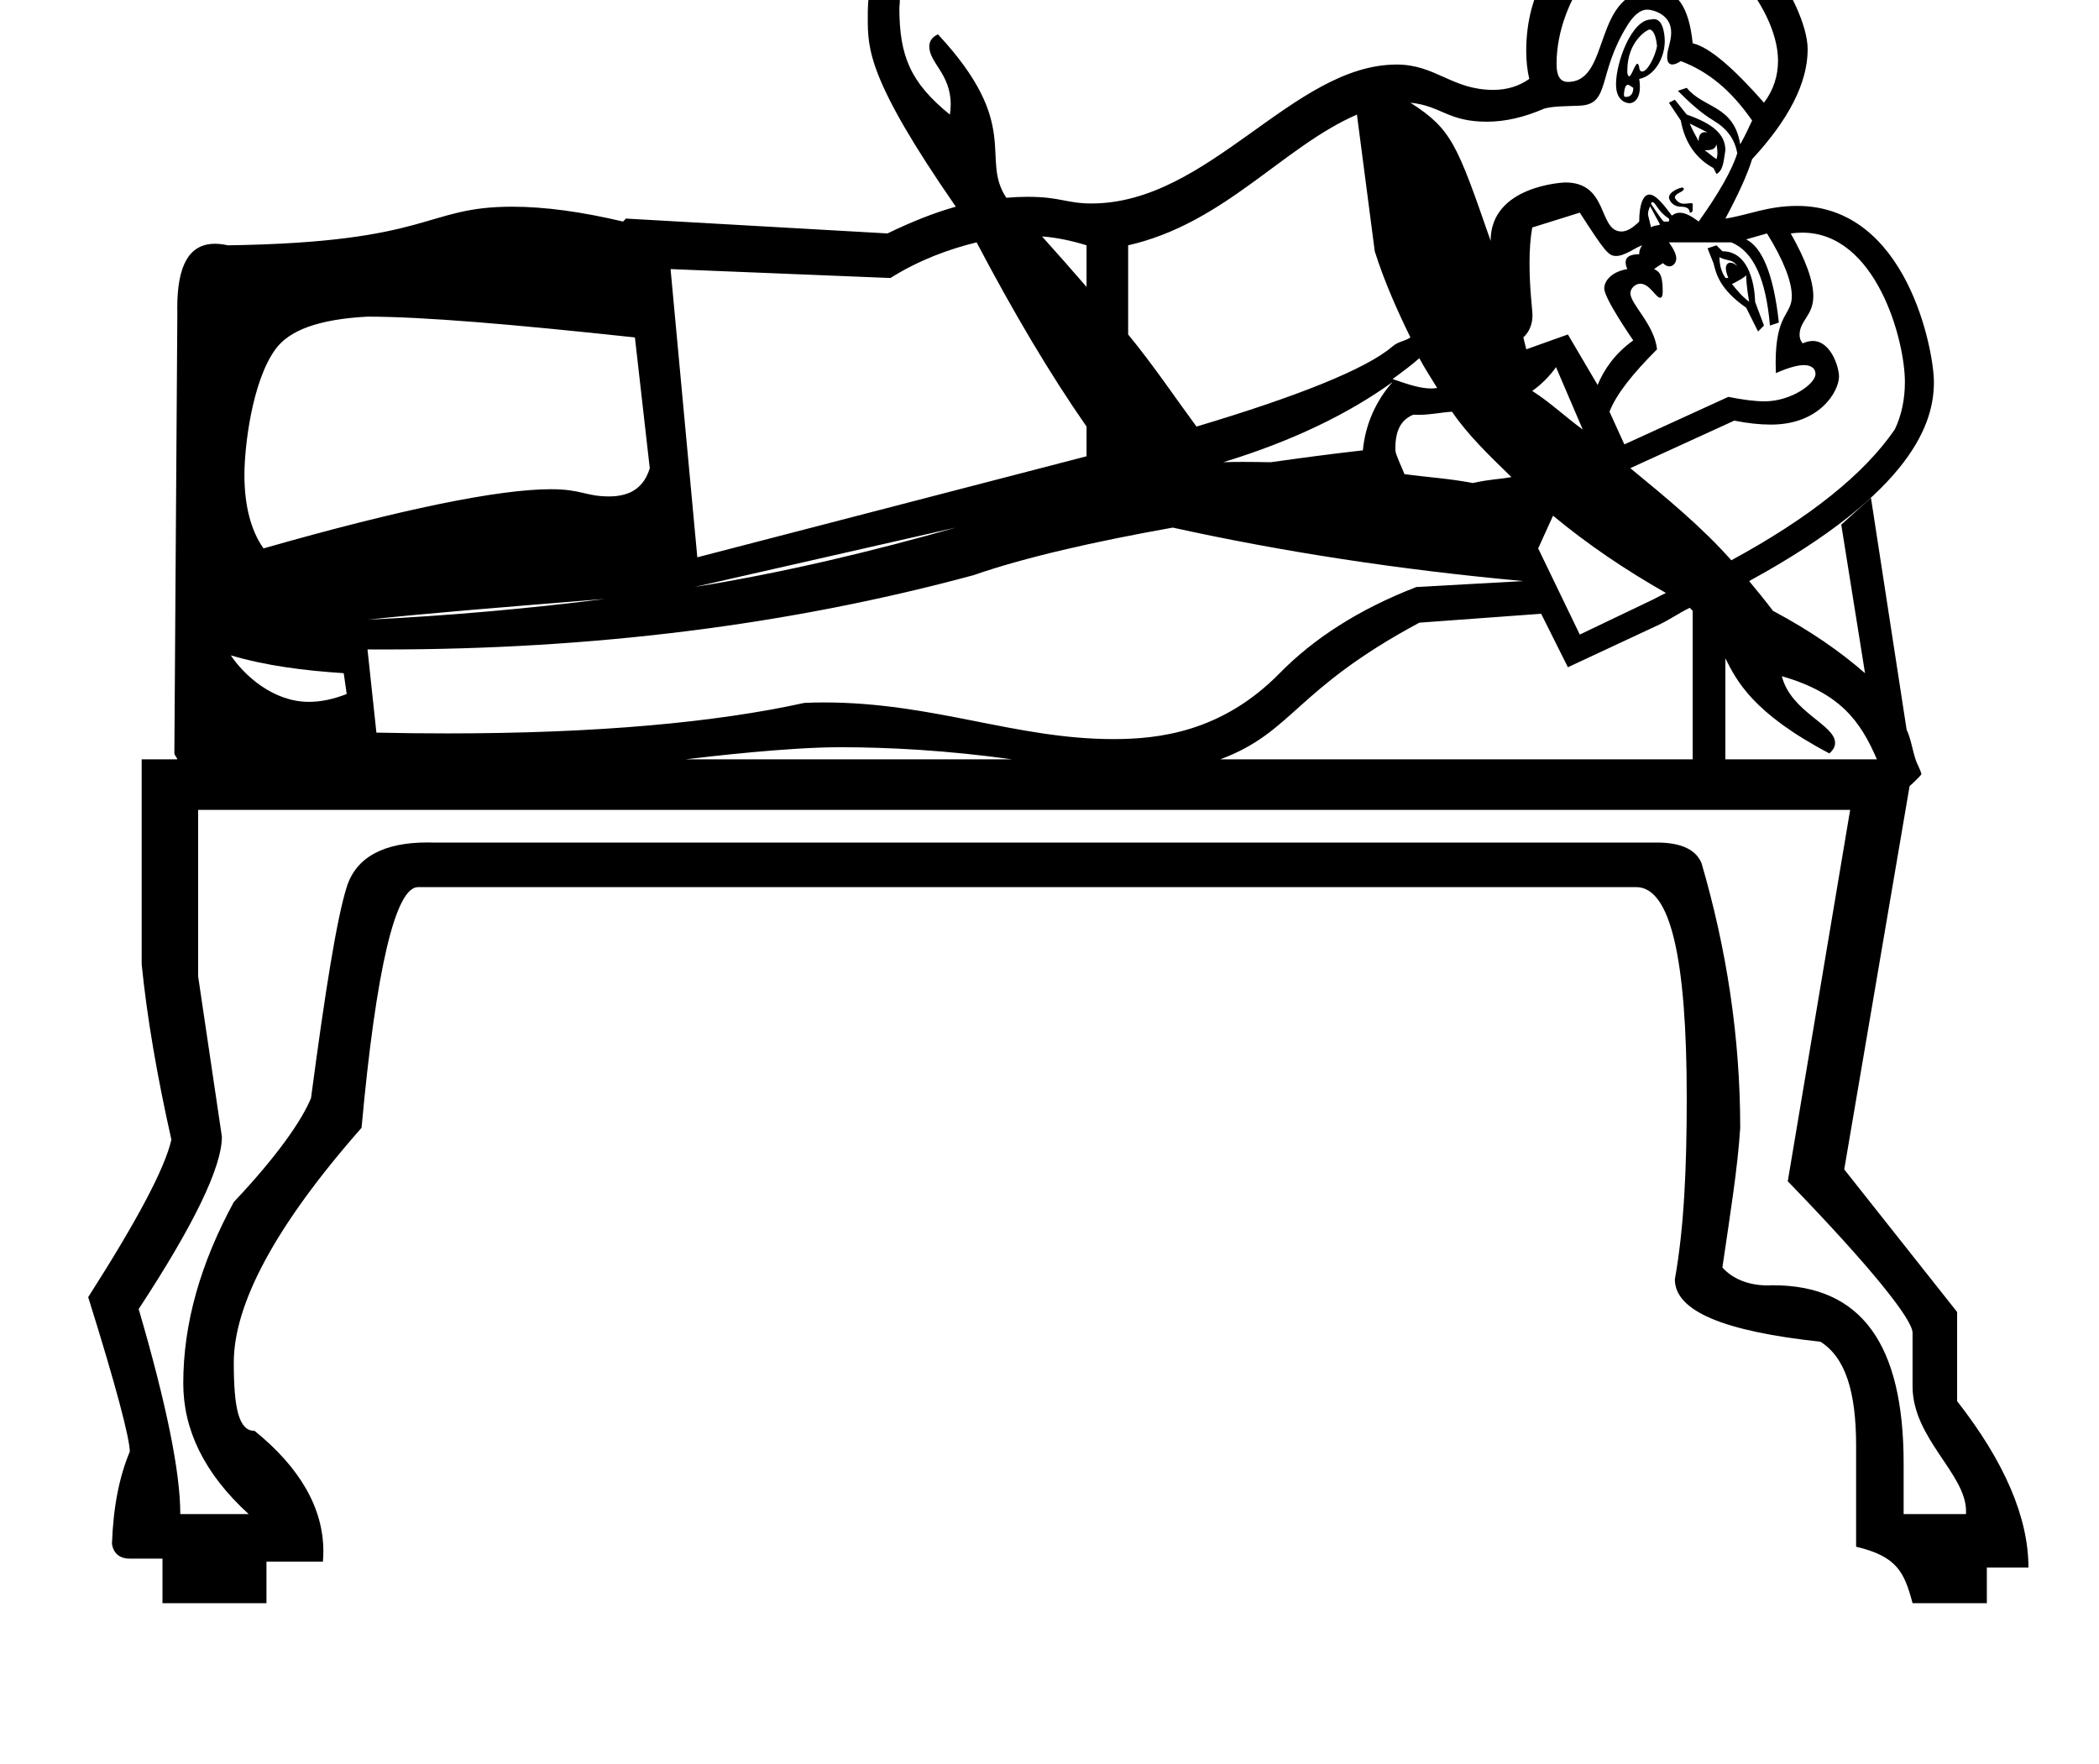 <?xml version="1.0" standalone="no"?>
<!DOCTYPE svg PUBLIC "-//W3C//DTD SVG 1.1//EN" "http://www.w3.org/Graphics/SVG/1.1/DTD/svg11.dtd" >
<svg xmlns="http://www.w3.org/2000/svg" xmlns:xlink="http://www.w3.org/1999/xlink" version="1.1" viewBox="-10 0 1190 1000">
   <path fill="currentColor"
d="M1104.62 856.693c0 -21.148 -30.321 -41.222 -30.321 -70.751v-30.322c0 -7.475 -23.005 -36.638 -70.751 -85.91l35.375 -210.566h-936.601v94.333l13.477 90.966c0 17.161 -15.846 49.956 -47.168 97.702
c15.688 53.747 23.584 92.333 23.584 116.232h38.744c-25.373 -23.162 -37.06 -48.009 -37.06 -74.119c0 -34.322 10.001 -68.435 28.637 -102.757c24.637 -26.109 38.587 -46.272 43.798 -58.958c8.213 -61.96 14.635 -101.704 20.215 -119.602
c5.347 -17.155 21.333 -25.314 45.64 -25.314c1.056 0 2.126 0.016 3.212 0.046h694.027c14.16 0 22.268 4.316 25.268 11.791c14.161 48.536 21.899 98.44 21.899 149.924c-1.474 23.163 -5.633 48.589 -10.107 79.174
c5.488 6.216 14.425 10.191 25.737 10.191c0.95 0 1.917 -0.027 2.9 -0.085c50.01 0 74.119 33.164 74.119 101.072v28.637h35.375v-1.684zM378.592 430.506h185.298c-37.121 -5.136 -70.079 -6.879 -97.685 -6.879
c-29.65 0 -75.627 5.432 -87.613 6.879zM968.178 373.231v57.274h85.911c-9.527 -22.11 -21.045 -37.599 -53.905 -47.167c5.155 20.381 30.188 27.462 30.188 37.831c0 2.104 -1.077 4.077 -3.234 5.967
c-43.416 -22.818 -52.65 -41.287 -58.959 -53.905zM120.857 371.548c7.39 11.115 23.895 26.359 44.22 26.359c6.79 0 14.003 -1.487 21.477 -4.461l-1.685 -11.792c-22.373 -1.475 -43.851 -4.159 -64.013 -10.106zM947.963 344.595
c-6.369 3.053 -11.738 7.054 -18.529 10.106l-50.535 23.585l-15.161 -30.322l-69.066 5.054c-71.059 38.16 -71.31 61.93 -112.864 77.488h267.842v-84.227c-0.526 -0.422 -1.211 -1.368 -1.686 -1.685zM333.108 339.542
c-60.853 4.948 -101.388 8.159 -134.763 11.791c46.482 -2.265 91.492 -6.316 134.763 -11.791zM621.181 419.017c25.711 0 61.603 -4.015 94.317 -37.362c19.056 -19.425 44.64 -36.165 77.488 -48.852l60.644 -3.369
c-71.225 -6.526 -136.764 -16.688 -198.775 -30.321c-44.43 7.949 -83.806 16.845 -112.863 26.952c-104.763 28.371 -216.175 42.143 -334.385 42.143c-3.082 0 -6.169 -0.01 -9.261 -0.028l5.054 47.166
c13.874 0.301 27.326 0.448 40.358 0.448c85.129 0 152.362 -6.291 202.215 -17.293c3.563 -0.181 7.22 -0.269 10.968 -0.269c62.57 0 108.763 20.785 164.24 20.785zM531.884 299.112l-148.239 33.69
c51.905 -8.37 101.283 -20.372 148.239 -33.69zM870.475 292.374l-8.423 18.53l23.584 48.852l38.744 -18.53c3.632 -1.632 6.58 -3.421 10.107 -5.053c-22.899 -13.003 -44.272 -27.428 -64.013 -43.799zM846.892 270.476
c-13.184 -12.784 -24.877 -24.123 -33.69 -37.06c-6.265 0.372 -12.12 1.766 -19.046 1.766c-0.931 0 -1.881 -0.024 -2.854 -0.081c-6.805 2.731 -10.206 8.734 -10.206 18.805c0 2.863 0 2.863 5.153 14.887
c12.949 1.79 25.372 2.475 38.744 5.054c10.265 -2.265 13.896 -1.948 21.898 -3.369zM779.511 216.57c-25.269 18.214 -57.222 33.638 -96.019 45.481c3.622 -0.133 7.421 -0.182 11.265 -0.182
c5.263 0 10.606 0.092 15.688 0.182c17.688 -2.474 32.796 -4.526 52.22 -6.737c1.422 -15.16 7.739 -28.48 16.847 -38.744zM872.159 208.147c-3.369 4.843 -8.422 10.002 -13.477 13.477
c10.424 6.686 19.005 14.898 28.638 21.899zM794.671 203.094c-4.685 4.106 -9.896 7.949 -15.16 11.792c8.517 2.986 15.68 5.348 21.762 5.348c1.21 0 2.378 -0.093 3.505 -0.294
c-3.315 -5.422 -7.106 -11.213 -10.106 -16.846zM335.279 281.442c12.449 0 19.898 -5.333 23.098 -16.021l-8.423 -74.119c-69.435 -7.475 -120.287 -11.791 -151.608 -11.791c-27.637 1.474 -44.377 7.686 -52.22 18.529
c-13.34 18.443 -17.554 55.528 -17.554 71.151c0 17.624 3.74 31.69 10.815 41.713c78.392 -22.36 133.346 -33.556 162.984 -33.556c17.264 0 19.73 4.094 32.907 4.094zM971.899 161.044c2.68 3.228 5.469 6.816 9.755 10.044
c-1.475 -8.212 -1.685 -13.687 -1.685 -15.161c0 1.013 -7.883 5.117 -8.07 5.117zM971.006 148.934c1.297 0 2.787 0.817 3.91 1.94c-1.475 -2.265 -3.212 -3.001 -5.054 -3.369
c-1.842 -0.369 -3.579 -0.948 -5.054 -1.686c0 7.644 3.499 11.868 3.623 11.868c0.324 0 0.852 -0.152 1.176 -0.152c0.119 0 0.21 0.021 0.255 0.076c-0.812 -2.06 -1.417 -3.96 -1.417 -5.497
c0 -1.762 0.902 -3.181 2.561 -3.181zM985.023 171.088l5.053 13.476l-3.368 3.369l-6.738 -13.476c-14.875 -10.37 -16.999 -19.029 -18.53 -25.269c0 -0.091 -2.904 -7.027 -3.369 -8.422l5.054 -1.685l3.369 3.368
c18.514 0 18.53 28.297 18.53 28.638zM543.676 137.397c-15.74 3.842 -32.691 10.054 -48.852 20.214l-124.655 -5.054l15.161 163.399l220.673 -57.273v-16.846c-20.793 -29.848 -41.533 -64.907 -62.327 -104.44zM580.735 134.028
c8.633 9.581 17.161 19.214 25.268 28.637v-23.583c-8.422 -2.633 -16.739 -4.37 -25.268 -5.054zM927.749 152.558c2.653 1.327 4.908 2.454 4.908 12.659c0 2.396 -0.49 3.571 -1.421 3.571
c-2.536 0 -5.927 -7.947 -11.324 -7.947c-2.647 0 -5.583 2.535 -5.583 5.392c0 6.226 13.544 17.545 15.104 31.808c-14.161 14.161 -23.215 25.689 -26.952 35.375l8.423 18.53l58.958 -26.952
c7.881 1.581 14.737 2.534 20.555 2.534c14.931 0 28.842 -9.887 28.842 -15.477c0 -4.828 -5.337 -5.075 -6.434 -5.075c-3.823 0 -9.23 1.584 -16.011 4.541c-0.091 -2.018 -0.136 -3.967 -0.136 -5.846
c0 -28.153 9.165 -26.988 9.165 -37.731c0 -8.236 -4.569 -20.265 -14.082 -35.596l-11.792 3.369c8.949 4.474 15.529 19.529 18.53 47.167l-5.055 1.684c-2.264 -26.109 -9.212 -41.955 -21.898 -47.166h-35.376
c2.649 3.692 4.162 6.751 4.162 9.157c0 2.563 -1.957 4.473 -3.872 4.473c-1.211 0 -2.483 -0.664 -3.658 -1.839c-3.738 2.264 -5.054 3.369 -5.054 3.369zM1011.8 131.891c-2.153 0 -4.34 0.16 -6.561 0.453
c8.645 15.244 12.792 27.018 12.792 35.571c0 11.027 -7.777 13.748 -7.777 21.919c0 1.854 0.592 3.428 1.724 4.837c2.018 -0.918 3.938 -1.359 5.74 -1.359c10.261 0 14.882 14.761 14.882 20.161
c0 8.199 -10.711 27.247 -38.586 27.247c-6.277 0 -13.305 -0.751 -20.78 -2.251l-58.958 26.952c20.635 16.951 40.744 33.533 57.273 52.222c44.482 -24.163 75.119 -48.694 92.649 -74.119
c3.813 -7.941 5.763 -16.981 5.763 -26.995c0 -23.882 -16.413 -84.638 -58.161 -84.638zM858.817 178.666c0 5.004 -1.663 9.382 -5.188 12.636c0.631 2.475 1.157 4.58 1.684 6.738l23.585 -8.422l16.845 28.637
c3.737 -8.949 9.791 -17.793 20.214 -25.268c-0.196 -0.274 -16.451 -23.707 -16.451 -29.444c0 -4.383 4.225 -9.525 13.082 -10.985c-0.627 -1.442 -0.963 -2.731 -0.963 -3.842c0 -2.9 2.295 -4.58 7.701 -4.58
c0 -2.633 1.053 -4.107 1.686 -5.054c-3.603 1.04 -9.688 6.035 -14.769 6.035c-4.3 0 -6.152 -2.207 -20.607 -24.565l-26.953 8.423c-1.074 6.02 -1.544 12.834 -1.544 20.284c0 14.444 1.679 26.465 1.679 29.407z
M944.595 107.075c0 1.859 -5.055 2.32 -5.055 5.055c0.738 1.474 2.422 3.368 5.055 3.368c1.755 0 3.088 -0.327 4 -0.327c0.456 0 0.808 0.082 1.054 0.327v3.369c0 0.737 -0.212 1.685 -1.686 1.685
c0 -2.264 -1.684 -3.369 -5.053 -3.369c-3.37 0 -6.001 -2.053 -6.739 -5.053c0 -3.653 6.545 -5.799 7.523 -5.799c0.814 0 0.9 0.522 0.9 0.744zM963.124 81.808c-0.736 3 -3 3.369 -6.737 3.369
c2.264 1.475 4.474 3.58 6.737 5.054c0.368 -1.132 0.553 -2.303 0.553 -3.659c0 -1.355 -0.185 -2.896 -0.553 -4.764zM947.963 70.017c1.474 3.737 3.58 7.106 5.055 10.106
c0 -3.23 0.982 -5.202 3.662 -5.202c0.421 0 0.884 0.049 1.391 0.148zM629.587 139.082v50.536c14.477 17.635 26.215 35.217 38.744 52.22c55.379 -16.529 95.913 -32.322 111.18 -45.482
c3.369 -2.895 6.896 -2.79 10.106 -5.054c-7.527 -15.424 -14.845 -31.795 -20.215 -48.852l-10.106 -77.488c-42.139 18.33 -75.038 61.663 -129.709 74.12zM939.54 56.539l6.739 8.423c14.95 5.211 21.898 11.266 21.898 20.215
c-0.949 5.228 -0.953 11.399 -5.054 13.476l-1.685 -3.369c-9.686 -5.211 -16.267 -14.265 -18.529 -26.952l-6.739 -10.106zM910.674 53.791c0 0.818 0.243 1.151 1.035 1.151c3.544 0 4.248 -2.865 4.248 -5.142
c-1.641 -0.984 -2.237 -1.718 -3.056 -1.718c-2.135 0 -2.228 5.647 -2.228 5.708zM912.585 40c0 0.479 0.003 0.939 0.003 1.379c0.31 1.262 0.629 1.891 1.032 1.891c1.365 0 3.309 -7.15 4.675 -7.15
c0.402 0 0.722 0.629 1.031 1.891c0 1.582 0.673 2.534 1.694 2.534c2.891 0 7.157 -7.96 8.413 -14.326c-0.579 -6.159 -2.211 -9.476 -4.422 -9.476c-0.79 0 -12.427 6.307 -12.427 23.258zM933.82 23.173
c0 9.824 -5.899 19.88 -14.494 21.575c0.247 1.502 0.395 3.027 0.395 4.491c0 7.46 -3.832 9.274 -5.875 9.274c-0.455 0 -7.666 -0.166 -7.666 -10.722c0 -12.699 8.934 -36.735 19.885 -36.735
c0.562 -0.16 1.126 -0.229 1.642 -0.229c6.054 0 6.114 11.874 6.114 12.345zM789.617 58.225c23.489 15.023 26.537 23.799 45.474 78.314c0 -31.505 41.819 -33.095 42.356 -33.095c24.803 0 18.461 27.799 31.869 27.799
c2.955 0 6.253 -1.881 10.01 -5.638c0 -10.207 2.486 -15.31 5.752 -15.31c3.796 0 8.424 6.151 12.778 11.94c1.354 -1.087 2.834 -1.629 4.49 -1.629c2.913 0 6.375 1.675 10.671 4.998
c11.212 -15.688 18.898 -29.058 21.898 -38.744c-1.475 -8.213 -6.001 -14.056 -13.477 -18.53c-7.475 -4.474 -14.266 -10.898 -20.214 -16.845l5.054 -1.686c9.445 11.766 26.636 9.626 30.321 32.007
c3.001 -5.211 5.265 -10.476 6.738 -13.477c-11.949 -17.161 -24.742 -27.742 -40.429 -33.69c-1.953 1.297 -3.562 1.917 -4.797 1.917c-1.93 0 -2.948 -1.514 -2.948 -4.327c0 -4.494 2.284 -8.342 2.284 -13.828
c0 -10.691 -11.018 -12.942 -13.459 -12.942c-2.226 0 -6.258 0.72 -11.402 8.966c-17.186 27.565 -9.327 44.692 -26.952 45.482c-8.212 0.368 -15.003 0.211 -20.215 1.685c-11.29 4.889 -22.018 7.403 -32.419 7.403
c-22.279 0 -25.799 -8.974 -43.385 -10.771zM930.761 -40.489c-26.993 0 -58.296 38.823 -58.296 76.716c0 6.867 2.067 10.206 6.434 10.206c25.02 0 13.086 -52.369 49.797 -52.369c11.829 0 18.842 9.601 20.953 30.47
c9.686 2.264 23.267 14.266 40.428 33.691c5.467 -7.299 7.947 -15.344 7.947 -23.811c0 -31.971 -39.296 -74.903 -67.263 -74.903zM855.274 28.872c0 -68.367 67.097 -88.581 80.421 -88.581c38.372 0 79.133 60.654 79.133 87.723
c0 18.975 -10.809 39.925 -31.489 62.217c-2.685 8.791 -8.159 20.582 -15.161 33.69c12.891 -1.939 23.807 -7.182 40.698 -7.182c62.383 0 77.529 82.303 77.529 99.784c0 21.964 -10.461 61.418 -104.751 112.91
c4.526 5.475 9.265 11.213 13.477 16.846c21.53 11.477 38.27 23.215 52.22 35.375l-13.476 -84.227l16.845 -15.16l20.214 131.394c2.37 5 3.212 11.107 5.055 16.845c0.947 3.001 2.579 5.265 3.369 8.423
c-2.04 2.646 -6.656 6.69 -6.738 6.738l-37.06 217.304l64.013 80.858v50.536c26.848 34.322 40.429 65.96 40.429 94.334h-23.583v20.214h-42.113c-4.633 -17.315 -8.619 -26.54 -32.006 -32.006v-57.274
c0 -30.585 -6.055 -50.009 -20.215 -58.958c-55.221 -5.949 -82.543 -17.477 -82.543 -35.375c5.212 -29.111 6.739 -63.224 6.739 -102.757c0 -79.121 -9.213 -119.602 -28.637 -119.602h-690.66c-12.685 0 -23.793 46.113 -32.006 136.446
c-49.272 55.958 -72.435 100.23 -72.435 133.079c0 26.109 2.843 38.744 11.791 38.744c25.631 20.747 38.991 43.668 38.991 68.301c0 1.929 -0.082 3.868 -0.246 5.818h-32.006v23.583h-58.959v-25.268h-18.53
c-5.948 0 -9.37 -3.211 -10.107 -8.423c0.737 -20.899 4.159 -38.06 10.107 -52.221c0 -7.475 -7.896 -37.586 -23.583 -87.596c27.637 -43.272 43.43 -72.856 47.167 -89.28c-8.213 -36.586 -13.846 -69.539 -16.846 -99.388
v-116.232h20.215c-0.316 -1.315 -1.421 -1.947 -1.685 -3.369l1.685 -249.311c-0.027 -1.13 -0.041 -2.235 -0.041 -3.315c0 -24.365 6.924 -36.305 21.35 -36.305c2.259 0 4.701 0.293 7.329 0.876
c116.662 -1.695 110.865 -21.892 161.257 -21.892c18.475 0 39.315 2.863 62.786 8.415l1.684 -1.685l148.239 8.423c13.634 -6.58 26.32 -11.687 38.744 -15.161c-49.907 -72.057 -49.907 -89.514 -49.907 -107.062
c0 -11.269 0 -20.404 10.71 -20.404c6.717 0 7.451 7.406 7.451 10.645c0 1.266 -0.092 2.594 -0.261 3.959c0 27.501 6.311 42.545 28.638 60.643c0.315 -1.914 0.479 -3.833 0.479 -5.754
c0 -17.29 -12.134 -23.515 -12.134 -32.825c0 -3.074 1.595 -5.424 4.917 -6.902c48.144 51.796 23.673 69.973 38.744 92.649c4.054 -0.359 8.034 -0.547 11.937 -0.547c18.842 0 22.201 3.781 36.315 3.781
c66.869 0 114.343 -78.767 173.059 -78.767c22.14 0 31.358 14.365 54.787 14.365c7.876 0 14.608 -2.143 20.382 -6.215c-1.132 -4.784 -1.725 -10.122 -1.725 -15.876zM926.064 128.975c0.736 -1.053 3.58 -1.001 5.054 -1.686
l-5.595 -10.323c-0.583 1.225 -1.207 2.789 -1.207 4.437c0 0.456 0 0.456 1.748 7.572zM926.042 115.562c5.844 8.753 6.834 10.095 7.521 10.095c0.654 0 1.395 -0.077 2.045 -0.077
c0.197 0 0.387 0.007 0.562 0.025c-0.011 -0.065 -0.016 -0.127 -0.016 -0.187c0 -0.349 0.159 -0.608 0.159 -0.945c0 -0.161 -0.036 -0.339 -0.144 -0.553
c-6.784 -4.418 -7.354 -9.329 -9.506 -9.329c-0.307 0 -0.533 0.481 -0.623 0.971z" />
</svg>
